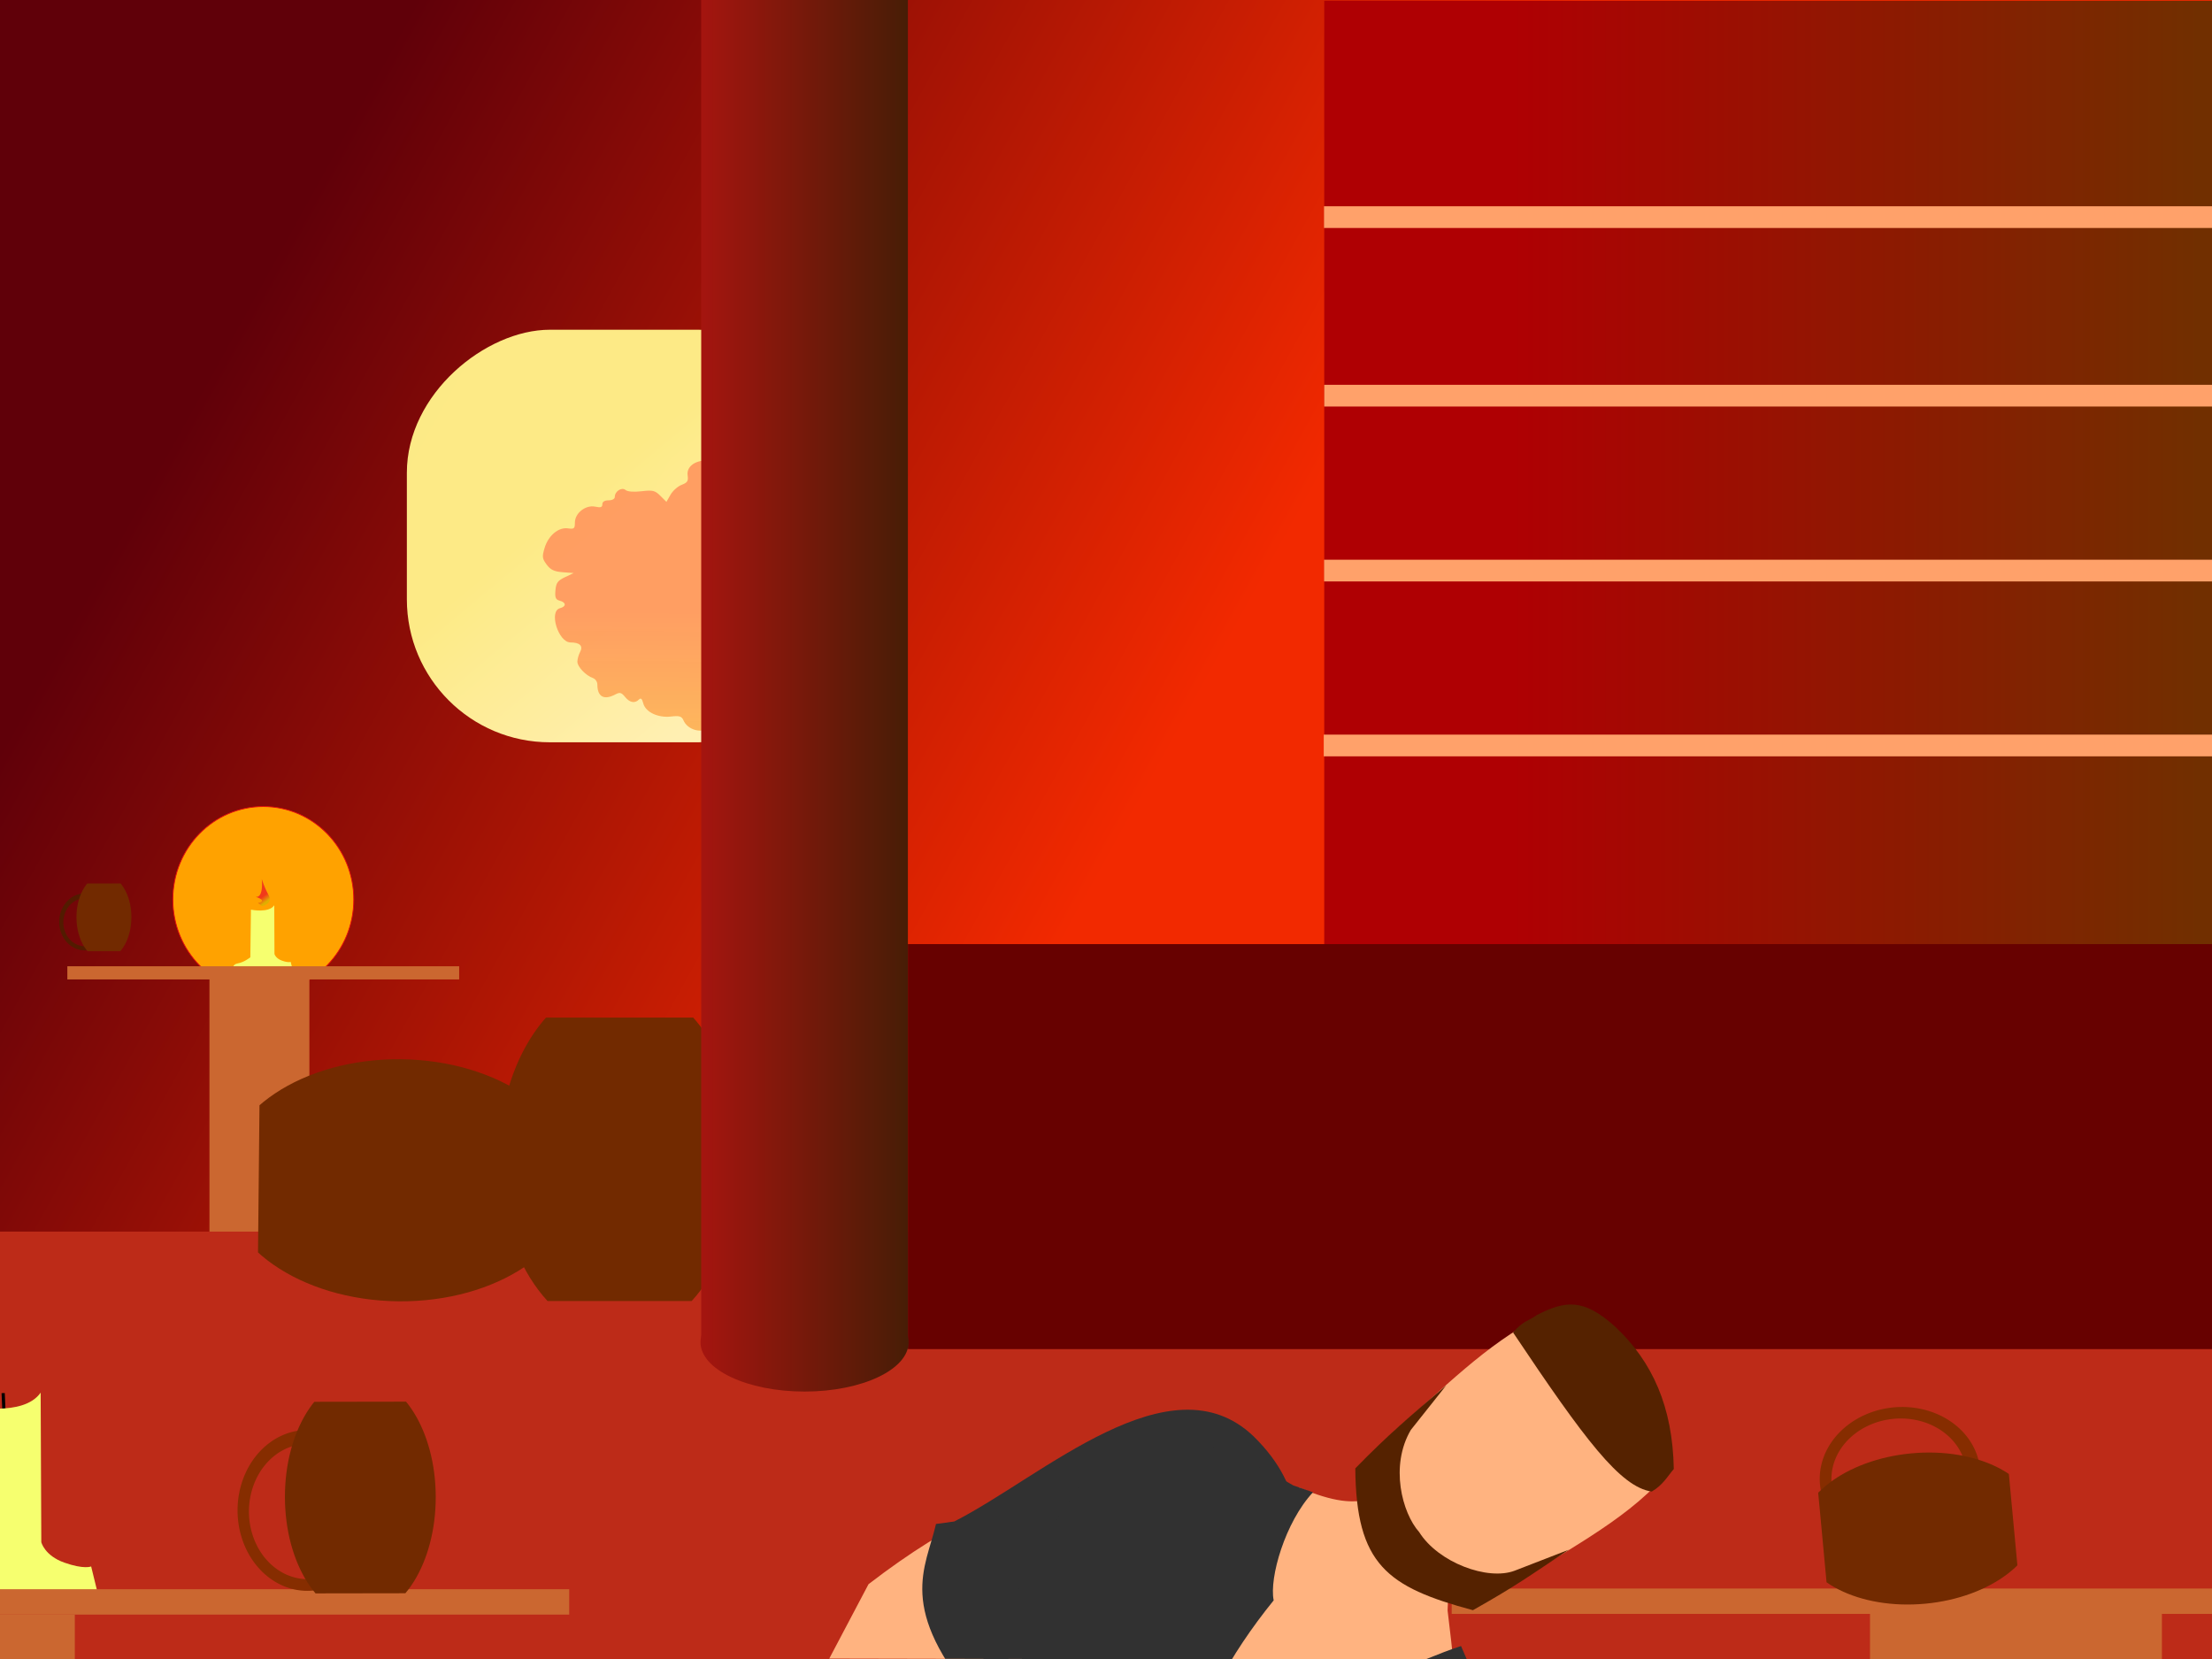 <?xml version="1.0" encoding="UTF-8" standalone="no"?>
<svg
   xmlns:dc="http://purl.org/dc/elements/1.1/"
   xmlns:cc="http://creativecommons.org/ns#"
   xmlns:rdf="http://www.w3.org/1999/02/22-rdf-syntax-ns#"
   xmlns:svg="http://www.w3.org/2000/svg"
   xmlns="http://www.w3.org/2000/svg"
   xmlns:xlink="http://www.w3.org/1999/xlink"
   xmlns:sodipodi="http://sodipodi.sourceforge.net/DTD/sodipodi-0.dtd"
   xmlns:inkscape="http://www.inkscape.org/namespaces/inkscape"
   sodipodi:docname="Tavern.svg"
   inkscape:version="1.0 (4035a4fb49, 2020-05-01)"
   id="svg8"
   version="1.1"
   viewBox="0 0 105.833 79.375"
   height="300"
   width="400">
  <defs
     id="defs2">
    <linearGradient
       id="linearGradient1473"
       inkscape:collect="always">
      <stop
         id="stop1469"
         offset="0"
         style="stop-color:#f10000;stop-opacity:1" />
      <stop
         id="stop1471"
         offset="1"
         style="stop-color:#e50c0c;stop-opacity:1" />
    </linearGradient>
    <linearGradient
       id="linearGradient1412"
       inkscape:collect="always">
      <stop
         id="stop1408"
         offset="0"
         style="stop-color:#f13a1a;stop-opacity:1" />
      <stop
         id="stop1410"
         offset="1"
         style="stop-color:#e0af00;stop-opacity:1" />
    </linearGradient>
    <linearGradient
       id="linearGradient7343"
       inkscape:collect="always">
      <stop
         id="stop7339"
         offset="0"
         style="stop-color:#ffef89;stop-opacity:0.98" />
      <stop
         id="stop7341"
         offset="1"
         style="stop-color:#ffefb2;stop-opacity:1" />
    </linearGradient>
    <linearGradient
       id="linearGradient6464"
       inkscape:collect="always">
      <stop
         id="stop6460"
         offset="0"
         style="stop-color:#af0003;stop-opacity:1" />
      <stop
         id="stop6462"
         offset="1"
         style="stop-color:#712f00;stop-opacity:1" />
    </linearGradient>
    <linearGradient
       id="linearGradient6446"
       inkscape:collect="always">
      <stop
         id="stop6442"
         offset="0"
         style="stop-color:#f22900;stop-opacity:1" />
      <stop
         id="stop6444"
         offset="1"
         style="stop-color:#600009;stop-opacity:1" />
    </linearGradient>
    <linearGradient
       id="linearGradient1143-2-4"
       inkscape:collect="always">
      <stop
         id="stop1139"
         offset="0"
         style="stop-color:#ffb358;stop-opacity:1" />
      <stop
         id="stop1141"
         offset="1"
         style="stop-color:#ff6c55;stop-opacity:1" />
    </linearGradient>
    <clipPath
       id="clipPath4045"
       clipPathUnits="userSpaceOnUse">
      <path
         inkscape:connector-curvature="0"
         sodipodi:nodetypes="cccccc"
         id="path4047"
         d="M 87.197,57.598 C 88.696,71.31 86.336,84.021 68.798,92.797 L 14.4,175.728 -18.399,142.395 27.466,50.665 Z"
         style="fill:none;stroke:#000000;stroke-width:0.265px;stroke-linecap:butt;stroke-linejoin:miter;stroke-opacity:1" />
    </clipPath>
    <linearGradient
       gradientTransform="matrix(0.056,0,0,0.056,74.957,1353.685)"
       gradientUnits="userSpaceOnUse"
       y2="509.877"
       x2="1063.466"
       y1="639.77"
       x1="1057.318"
       id="linearGradient1080"
       xlink:href="#linearGradient1143-2-4"
       inkscape:collect="always" />
    <clipPath
       id="clipPath4045-8"
       clipPathUnits="userSpaceOnUse">
      <path
         inkscape:connector-curvature="0"
         sodipodi:nodetypes="cccccc"
         id="path4047-3"
         d="M 87.197,57.598 C 88.696,71.31 86.336,84.021 68.798,92.797 L 14.4,175.728 -18.399,142.395 27.466,50.665 Z"
         style="fill:none;stroke:#000000;stroke-width:0.265px;stroke-linecap:butt;stroke-linejoin:miter;stroke-opacity:1" />
    </clipPath>
    <clipPath
       id="clipPath1307"
       clipPathUnits="userSpaceOnUse">
      <rect
         y="1408.777"
         x="47.975"
         height="17.033"
         width="42.273"
         id="rect1309"
         style="opacity:1;fill:#ac9393;fill-opacity:1;fill-rule:nonzero;stroke:none;stroke-width:0.8;stroke-linecap:round;stroke-linejoin:miter;stroke-miterlimit:4;stroke-dasharray:none;stroke-opacity:1" />
    </clipPath>
    <clipPath
       id="clipPath1313"
       clipPathUnits="userSpaceOnUse">
      <rect
         y="1410.709"
         x="-3.074"
         height="15.234"
         width="34.344"
         id="rect1315"
         style="opacity:1;fill:#ac9393;fill-opacity:1;fill-rule:nonzero;stroke:none;stroke-width:0.8;stroke-linecap:round;stroke-linejoin:miter;stroke-miterlimit:4;stroke-dasharray:none;stroke-opacity:1" />
    </clipPath>
    <linearGradient
       gradientTransform="translate(1.233,7.45)"
       gradientUnits="userSpaceOnUse"
       y2="1381.899"
       x2="149.843"
       y1="1381.899"
       x1="114.108"
       id="linearGradient2302"
       xlink:href="#linearGradient1143-2-4"
       inkscape:collect="always" />
    <clipPath
       id="clipPath1307-4"
       clipPathUnits="userSpaceOnUse">
      <rect
         y="1408.777"
         x="47.975"
         height="17.033"
         width="42.273"
         id="rect1309-9"
         style="opacity:1;fill:#ac9393;fill-opacity:1;fill-rule:nonzero;stroke:none;stroke-width:0.8;stroke-linecap:round;stroke-linejoin:miter;stroke-miterlimit:4;stroke-dasharray:none;stroke-opacity:1" />
    </clipPath>
    <clipPath
       id="clipPath1313-8"
       clipPathUnits="userSpaceOnUse">
      <rect
         y="1410.709"
         x="-3.074"
         height="15.234"
         width="34.344"
         id="rect1315-0"
         style="opacity:1;fill:#ac9393;fill-opacity:1;fill-rule:nonzero;stroke:none;stroke-width:0.8;stroke-linecap:round;stroke-linejoin:miter;stroke-miterlimit:4;stroke-dasharray:none;stroke-opacity:1" />
    </clipPath>
    <clipPath
       id="clipPath1313-6"
       clipPathUnits="userSpaceOnUse">
      <rect
         y="1410.709"
         x="-3.074"
         height="15.234"
         width="34.344"
         id="rect1315-9"
         style="opacity:1;fill:#ac9393;fill-opacity:1;fill-rule:nonzero;stroke:none;stroke-width:0.8;stroke-linecap:round;stroke-linejoin:miter;stroke-miterlimit:4;stroke-dasharray:none;stroke-opacity:1" />
    </clipPath>
    <clipPath
       id="clipPath5233"
       clipPathUnits="userSpaceOnUse">
      <rect
         transform="matrix(0.939,0.345,-0.999,0.048,0,0)"
         y="3300.573"
         x="3554.513"
         height="45.689"
         width="53.25"
         id="rect5235"
         style="opacity:1;fill:none;fill-opacity:1;fill-rule:nonzero;stroke:none;stroke-width:1.511;stroke-linecap:round;stroke-linejoin:miter;stroke-miterlimit:4;stroke-dasharray:none;stroke-opacity:1" />
    </clipPath>
    <clipPath
       id="clipPath5267"
       clipPathUnits="userSpaceOnUse">
      <rect
         y="1397.145"
         x="118.066"
         height="22.785"
         width="37.485"
         id="rect5269"
         style="opacity:1;fill:#722a00;fill-opacity:1;fill-rule:nonzero;stroke:#722a00;stroke-width:0.8;stroke-linecap:round;stroke-linejoin:miter;stroke-miterlimit:4;stroke-dasharray:none;stroke-opacity:1" />
    </clipPath>
    <clipPath
       id="clipPath5267-8"
       clipPathUnits="userSpaceOnUse">
      <rect
         y="1397.145"
         x="118.066"
         height="22.785"
         width="37.485"
         id="rect5269-7"
         style="opacity:1;fill:#722a00;fill-opacity:1;fill-rule:nonzero;stroke:#722a00;stroke-width:0.8;stroke-linecap:round;stroke-linejoin:miter;stroke-miterlimit:4;stroke-dasharray:none;stroke-opacity:1" />
    </clipPath>
    <clipPath
       id="clipPath5389"
       clipPathUnits="userSpaceOnUse">
      <ellipse
         transform="matrix(0.696,0,0,0.987,45.773,18.001)"
         clip-path="url(#clipPath5267-8)"
         ry="14.266"
         rx="13.798"
         cy="1408.471"
         cx="136.541"
         id="ellipse5391"
         style="display:inline;opacity:1;fill:#722a00;fill-opacity:1;fill-rule:nonzero;stroke:none;stroke-width:0.8;stroke-linecap:round;stroke-linejoin:miter;stroke-miterlimit:4;stroke-dasharray:none;stroke-opacity:1" />
    </clipPath>
    <clipPath
       id="clipPath5389-0"
       clipPathUnits="userSpaceOnUse">
      <ellipse
         transform="matrix(0.696,0,0,0.987,45.773,18.001)"
         clip-path="url(#clipPath5267-8)"
         ry="14.266"
         rx="13.798"
         cy="1408.471"
         cx="136.541"
         id="ellipse5391-6"
         style="display:inline;opacity:1;fill:#722a00;fill-opacity:1;fill-rule:nonzero;stroke:none;stroke-width:0.8;stroke-linecap:round;stroke-linejoin:miter;stroke-miterlimit:4;stroke-dasharray:none;stroke-opacity:1" />
    </clipPath>
    <clipPath
       id="clipPath5267-4"
       clipPathUnits="userSpaceOnUse">
      <rect
         y="1397.145"
         x="118.066"
         height="22.785"
         width="37.485"
         id="rect5269-0"
         style="opacity:1;fill:#722a00;fill-opacity:1;fill-rule:nonzero;stroke:#722a00;stroke-width:0.8;stroke-linecap:round;stroke-linejoin:miter;stroke-miterlimit:4;stroke-dasharray:none;stroke-opacity:1" />
    </clipPath>
    <clipPath
       id="clipPath6156"
       clipPathUnits="userSpaceOnUse">
      <rect
         y="618.13"
         x="-326.316"
         height="444.594"
         width="592.598"
         id="rect6158"
         style="opacity:1;fill:#ffc486;fill-opacity:1;fill-rule:nonzero;stroke:#ffc486;stroke-width:1.92;stroke-linecap:round;stroke-linejoin:miter;stroke-miterlimit:4;stroke-dasharray:none;stroke-opacity:1" />
    </clipPath>
    <clipPath
       id="clipPath7258"
       clipPathUnits="userSpaceOnUse">
      <rect
         y="1363.269"
         x="-0.134"
         height="47.973"
         width="40.892"
         id="rect7260"
         style="opacity:1;fill:#ffb358;fill-opacity:0;fill-rule:nonzero;stroke:none;stroke-width:0.077;stroke-linecap:round;stroke-linejoin:miter;stroke-miterlimit:4;stroke-dasharray:none;stroke-opacity:1" />
    </clipPath>
    <clipPath
       id="clipPath7268"
       clipPathUnits="userSpaceOnUse">
      <rect
         y="1354.85"
         x="68.822"
         height="48.106"
         width="37.421"
         id="rect7270"
         style="opacity:1;fill:#ffb358;fill-opacity:0;fill-rule:nonzero;stroke:none;stroke-width:0.077;stroke-linecap:round;stroke-linejoin:miter;stroke-miterlimit:4;stroke-dasharray:none;stroke-opacity:1" />
    </clipPath>
    <clipPath
       id="clipPath7337"
       clipPathUnits="userSpaceOnUse">
      <rect
         y="1349.309"
         x="-0.081"
         height="20.508"
         width="106.588"
         id="rect7339"
         style="opacity:1;fill:#ffc28e;fill-opacity:1;fill-rule:nonzero;stroke:none;stroke-width:0.077;stroke-linecap:round;stroke-linejoin:miter;stroke-miterlimit:4;stroke-dasharray:none;stroke-opacity:1" />
    </clipPath>
    <linearGradient
       gradientUnits="userSpaceOnUse"
       y2="1381.543"
       x2="57.764"
       y1="1381.543"
       x1="47.808"
       id="linearGradient7278"
       xlink:href="#linearGradient7276"
       inkscape:collect="always" />
    <linearGradient
       id="linearGradient7276"
       inkscape:collect="always">
      <stop
         id="stop7272"
         offset="0"
         style="stop-color:#a5150f;stop-opacity:1" />
      <stop
         id="stop7274"
         offset="1"
         style="stop-color:#471d06;stop-opacity:1" />
    </linearGradient>
    <linearGradient
       y2="1381.543"
       x2="57.764"
       y1="1381.543"
       x1="47.808"
       gradientUnits="userSpaceOnUse"
       id="linearGradient5498"
       xlink:href="#linearGradient7276"
       inkscape:collect="always" />
    <linearGradient
       y2="1381.543"
       x2="57.764"
       y1="1381.543"
       x1="47.808"
       gradientUnits="userSpaceOnUse"
       id="linearGradient5500"
       xlink:href="#linearGradient7276"
       inkscape:collect="always" />
    <clipPath
       id="clipPath5389-8"
       clipPathUnits="userSpaceOnUse">
      <ellipse
         transform="matrix(0.696,0,0,0.987,45.773,18.001)"
         clip-path="url(#clipPath5267-8)"
         ry="14.266"
         rx="13.798"
         cy="1408.471"
         cx="136.541"
         id="ellipse5391-8"
         style="display:inline;opacity:1;fill:#722a00;fill-opacity:1;fill-rule:nonzero;stroke:none;stroke-width:0.8;stroke-linecap:round;stroke-linejoin:miter;stroke-miterlimit:4;stroke-dasharray:none;stroke-opacity:1" />
    </clipPath>
    <clipPath
       id="clipPath5267-6"
       clipPathUnits="userSpaceOnUse">
      <rect
         y="1397.145"
         x="118.066"
         height="22.785"
         width="37.485"
         id="rect5269-8"
         style="opacity:1;fill:#722a00;fill-opacity:1;fill-rule:nonzero;stroke:#722a00;stroke-width:0.8;stroke-linecap:round;stroke-linejoin:miter;stroke-miterlimit:4;stroke-dasharray:none;stroke-opacity:1" />
    </clipPath>
    <linearGradient
       gradientUnits="userSpaceOnUse"
       y2="1368.935"
       x2="9.071"
       y1="1392.653"
       x1="51.877"
       id="linearGradient6448"
       xlink:href="#linearGradient6446"
       inkscape:collect="always" />
    <linearGradient
       gradientUnits="userSpaceOnUse"
       y2="1372.423"
       x2="105.237"
       y1="1372.423"
       x1="72.296"
       id="linearGradient6466"
       xlink:href="#linearGradient6464"
       inkscape:collect="always" />
    <clipPath
       id="clipPath7320"
       clipPathUnits="userSpaceOnUse">
      <rect
         y="1382.562"
         x="26.56"
         height="7.484"
         width="6.648"
         id="rect7322"
         style="opacity:1;fill:#f22900;fill-opacity:1;fill-rule:nonzero;stroke:none;stroke-width:0.076;stroke-linecap:round;stroke-linejoin:miter;stroke-miterlimit:4;stroke-dasharray:none;stroke-opacity:1" />
    </clipPath>
    <linearGradient
       gradientTransform="matrix(1.214,0,0,1.229,293.837,-9.116)"
       gradientUnits="userSpaceOnUse"
       y2="37.918"
       x2="-1379.164"
       y1="31.638"
       x1="-1371.708"
       id="linearGradient7345"
       xlink:href="#linearGradient7343"
       inkscape:collect="always" />
    <linearGradient
       gradientTransform="matrix(-0.062,0,0,0.062,126.572,1334.801)"
       gradientUnits="userSpaceOnUse"
       y2="711.152"
       x2="2369.346"
       y1="947.009"
       x1="2371.2"
       id="linearGradient982-9-1"
       xlink:href="#linearGradient6011-5"
       inkscape:collect="always" />
    <linearGradient
       id="linearGradient6011-5"
       inkscape:collect="always">
      <stop
         id="stop6007"
         offset="0"
         style="stop-color:#fada51;stop-opacity:1" />
      <stop
         id="stop6009"
         offset="1"
         style="stop-color:#ff9b60;stop-opacity:0.96" />
    </linearGradient>
    <clipPath
       id="clipPath7398"
       clipPathUnits="userSpaceOnUse">
      <rect
         ry="5.918"
         transform="rotate(-90)"
         y="-32.24"
         x="-1386.105"
         height="17.975"
         width="17.074"
         id="rect7400"
         style="display:inline;opacity:1;fill:url(#linearGradient7402);fill-opacity:1;fill-rule:nonzero;stroke-width:0.088" />
    </clipPath>
    <linearGradient
       y2="37.918"
       x2="-1379.164"
       y1="31.638"
       x1="-1371.708"
       gradientTransform="matrix(1.05,0,0,1.063,65.925,-56.962)"
       gradientUnits="userSpaceOnUse"
       id="linearGradient7402"
       xlink:href="#linearGradient7343"
       inkscape:collect="always" />
    <clipPath
       id="clipPath5389-7"
       clipPathUnits="userSpaceOnUse">
      <ellipse
         transform="matrix(0.696,0,0,0.987,45.773,18.001)"
         clip-path="url(#clipPath5267-8)"
         ry="14.266"
         rx="13.798"
         cy="1408.471"
         cx="136.541"
         id="ellipse5391-7"
         style="display:inline;opacity:1;fill:#722a00;fill-opacity:1;fill-rule:nonzero;stroke:none;stroke-width:0.8;stroke-linecap:round;stroke-linejoin:miter;stroke-miterlimit:4;stroke-dasharray:none;stroke-opacity:1" />
    </clipPath>
    <clipPath
       id="clipPath5267-1"
       clipPathUnits="userSpaceOnUse">
      <rect
         y="1397.145"
         x="118.066"
         height="22.785"
         width="37.485"
         id="rect5269-2"
         style="opacity:1;fill:#722a00;fill-opacity:1;fill-rule:nonzero;stroke:#722a00;stroke-width:0.8;stroke-linecap:round;stroke-linejoin:miter;stroke-miterlimit:4;stroke-dasharray:none;stroke-opacity:1" />
    </clipPath>
    <clipPath
       id="clipPath5389-7-3"
       clipPathUnits="userSpaceOnUse">
      <ellipse
         transform="matrix(0.696,0,0,0.987,45.773,18.001)"
         clip-path="url(#clipPath5267-8)"
         ry="14.266"
         rx="13.798"
         cy="1408.471"
         cx="136.541"
         id="ellipse5391-7-9"
         style="display:inline;opacity:1;fill:#722a00;fill-opacity:1;fill-rule:nonzero;stroke:none;stroke-width:0.8;stroke-linecap:round;stroke-linejoin:miter;stroke-miterlimit:4;stroke-dasharray:none;stroke-opacity:1" />
    </clipPath>
    <clipPath
       id="clipPath5267-1-4"
       clipPathUnits="userSpaceOnUse">
      <rect
         y="1397.145"
         x="118.066"
         height="22.785"
         width="37.485"
         id="rect5269-2-8"
         style="opacity:1;fill:#722a00;fill-opacity:1;fill-rule:nonzero;stroke:#722a00;stroke-width:0.8;stroke-linecap:round;stroke-linejoin:miter;stroke-miterlimit:4;stroke-dasharray:none;stroke-opacity:1" />
    </clipPath>
    <clipPath
       id="clipPath5389-7-1"
       clipPathUnits="userSpaceOnUse">
      <ellipse
         transform="matrix(0.696,0,0,0.987,45.773,18.001)"
         clip-path="url(#clipPath5267-8)"
         ry="14.266"
         rx="13.798"
         cy="1408.471"
         cx="136.541"
         id="ellipse5391-7-0"
         style="display:inline;opacity:1;fill:#722a00;fill-opacity:1;fill-rule:nonzero;stroke:none;stroke-width:0.8;stroke-linecap:round;stroke-linejoin:miter;stroke-miterlimit:4;stroke-dasharray:none;stroke-opacity:1" />
    </clipPath>
    <clipPath
       id="clipPath5267-1-1"
       clipPathUnits="userSpaceOnUse">
      <rect
         y="1397.145"
         x="118.066"
         height="22.785"
         width="37.485"
         id="rect5269-2-6"
         style="opacity:1;fill:#722a00;fill-opacity:1;fill-rule:nonzero;stroke:#722a00;stroke-width:0.8;stroke-linecap:round;stroke-linejoin:miter;stroke-miterlimit:4;stroke-dasharray:none;stroke-opacity:1" />
    </clipPath>
    <clipPath
       id="clipPath5389-7-3-2"
       clipPathUnits="userSpaceOnUse">
      <ellipse
         transform="matrix(0.696,0,0,0.987,45.773,18.001)"
         clip-path="url(#clipPath5267-8)"
         ry="14.266"
         rx="13.798"
         cy="1408.471"
         cx="136.541"
         id="ellipse5391-7-9-0"
         style="display:inline;opacity:1;fill:#722a00;fill-opacity:1;fill-rule:nonzero;stroke:none;stroke-width:0.8;stroke-linecap:round;stroke-linejoin:miter;stroke-miterlimit:4;stroke-dasharray:none;stroke-opacity:1" />
    </clipPath>
    <clipPath
       id="clipPath5267-1-4-4"
       clipPathUnits="userSpaceOnUse">
      <rect
         y="1397.145"
         x="118.066"
         height="22.785"
         width="37.485"
         id="rect5269-2-8-0"
         style="opacity:1;fill:#722a00;fill-opacity:1;fill-rule:nonzero;stroke:#722a00;stroke-width:0.8;stroke-linecap:round;stroke-linejoin:miter;stroke-miterlimit:4;stroke-dasharray:none;stroke-opacity:1" />
    </clipPath>
    <clipPath
       id="clipPath1353"
       clipPathUnits="userSpaceOnUse">
      <rect
         transform="matrix(0.914,-0.406,0.406,0.914,0,0)"
         y="-190.28"
         x="-996.226"
         height="242.07"
         width="413.035"
         id="rect1355"
         style="display:inline;opacity:1;fill:#313131;fill-opacity:1;fill-rule:nonzero;stroke:none;stroke-width:0.47;stroke-linecap:round;stroke-linejoin:miter;stroke-miterlimit:4;stroke-dasharray:none;stroke-opacity:1" />
    </clipPath>
    <linearGradient
       gradientUnits="userSpaceOnUse"
       y2="1392.466"
       x2="12.81"
       y1="1392.218"
       x1="12.628"
       id="linearGradient1414"
       xlink:href="#linearGradient1412"
       inkscape:collect="always" />
    <radialGradient
       gradientUnits="userSpaceOnUse"
       gradientTransform="matrix(1,0,0,1.028,0,-38.53)"
       r="4.328"
       fy="1392.412"
       fx="12.598"
       cy="1392.412"
       cx="12.598"
       id="radialGradient1475"
       xlink:href="#linearGradient1473"
       inkscape:collect="always" />
    <filter
       height="2.624"
       y="-0.812"
       width="2.669"
       x="-0.835"
       id="filter1677"
       style="color-interpolation-filters:sRGB"
       inkscape:collect="always">
      <feGaussianBlur
         id="feGaussianBlur1679"
         stdDeviation="3.01"
         inkscape:collect="always" />
    </filter>
  </defs>
  <sodipodi:namedview
     inkscape:document-rotation="0"
     inkscape:lockguides="true"
     width="400px"
     inkscape:window-maximized="1"
     inkscape:window-y="-8"
     inkscape:window-x="-8"
     inkscape:window-height="1027"
     inkscape:window-width="1920"
     showguides="true"
     units="px"
     showgrid="false"
     inkscape:current-layer="layer1"
     inkscape:document-units="mm"
     inkscape:cy="87.584102"
     inkscape:cx="228.89666"
     inkscape:zoom="1.979899"
     inkscape:pageshadow="2"
     inkscape:pageopacity="0.0"
     borderopacity="1.0"
     bordercolor="#666666"
     pagecolor="#ffffff"
     id="base" />
  <g
     transform="translate(0,-1349.375)"
     style="display:inline"
     inkscape:label="Background"
     id="layer6"
     inkscape:groupmode="layer">
    <rect
       y="1349.375"
       x="-0.189"
       height="79.563"
       width="106.164"
       id="rect6422"
       style="opacity:1;fill:url(#linearGradient6448);fill-opacity:1;fill-rule:nonzero;stroke:none;stroke-width:0.077;stroke-linecap:round;stroke-linejoin:miter;stroke-miterlimit:4;stroke-dasharray:none;stroke-opacity:1" />
    <path
       inkscape:connector-curvature="0"
       id="path1404"
       d="m 12.574,1393.53 -0.035,-0.803"
       style="fill:none;stroke:#000000;stroke-width:0.05;stroke-linecap:butt;stroke-linejoin:miter;stroke-miterlimit:4;stroke-dasharray:none;stroke-opacity:1" />
    <ellipse
       ry="4.448"
       rx="4.328"
       cy="1392.412"
       cx="12.598"
       id="path1464"
       style="opacity:1;fill:#ffa200;fill-opacity:1;fill-rule:nonzero;stroke:url(#radialGradient1475);stroke-width:0.039;stroke-linecap:round;stroke-linejoin:miter;stroke-miterlimit:4;stroke-dasharray:none;stroke-opacity:1;filter:url(#filter1677)" />
    <path
       inkscape:connector-curvature="0"
       id="path1401"
       d="m 12.007,1392.898 c 0,0 0.846,0.179 1.115,-0.209 l 0.01,2.329 c 0,0 0.05,0.209 0.358,0.319 0.309,0.11 0.418,0.06 0.418,0.06 l 0.091,0.372 h -2.849 c 0,0 -0.069,-0.253 0.23,-0.302 0.299,-0.05 0.597,-0.289 0.597,-0.289 z"
       style="display:inline;fill:#f6ff6f;fill-opacity:1;stroke:none;stroke-width:0.158px;stroke-linecap:butt;stroke-linejoin:miter;stroke-opacity:1" />
    <rect
       transform="scale(-1,1)"
       y="1395.606"
       x="-21.969"
       height="0.63"
       width="18.747"
       id="rect4704-9-5-8-0"
       style="display:inline;opacity:1;fill:#cb6730;fill-opacity:1;fill-rule:nonzero;stroke:none;stroke-width:0.007;stroke-linecap:round;stroke-linejoin:miter;stroke-miterlimit:4;stroke-dasharray:none;stroke-opacity:1" />
    <rect
       y="1349.412"
       x="63.358"
       height="52.077"
       width="42.674"
       id="rect4704-9"
       style="display:inline;opacity:1;fill:url(#linearGradient6466);fill-opacity:1;fill-rule:nonzero;stroke:none;stroke-width:0.091;stroke-linecap:round;stroke-linejoin:miter;stroke-miterlimit:4;stroke-dasharray:none;stroke-opacity:1" />
    <rect
       transform="scale(-1,1)"
       y="1395.815"
       x="-14.803"
       height="14.389"
       width="4.782"
       id="rect4704-9-5-0-5-7"
       style="display:inline;opacity:1;fill:#cb6730;fill-opacity:1;fill-rule:nonzero;stroke:none;stroke-width:0.016;stroke-linecap:round;stroke-linejoin:miter;stroke-miterlimit:4;stroke-dasharray:none;stroke-opacity:1" />
    <rect
       y="1408.301"
       x="-0.269"
       height="20.637"
       width="106.244"
       id="rect4719"
       style="display:inline;fill:#bd2b18;fill-opacity:1;fill-rule:nonzero;stroke-width:0.015" />
    <g
       transform="translate(2227.301,1166.446)"
       id="layer1-6"
       inkscape:label="Layer 1">
      <rect
         style="opacity:0.99;fill:#e6e6e6;stroke:none;stroke-width:0.265;stroke-dasharray:0.265, 0.529"
         id="rect1426-4-1-7-1"
         width="18.666"
         height="1.2"
         x="609.907"
         y="-202.424"
         transform="rotate(26.613)" />
    </g>
    <g
       clip-path="url(#clipPath5389-8)"
       transform="matrix(0.006,-0.603,0.603,0.006,-830.846,1482.302)"
       id="g5371-1"
       style="display:inline">
      <g
         id="g5399-2">
        <ellipse
           transform="matrix(0.696,0,0,0.987,45.773,18.001)"
           clip-path="url(#clipPath5267-6)"
           ry="14.266"
           rx="13.798"
           cy="1408.471"
           cx="136.541"
           id="path5261-1"
           style="opacity:1;fill:#4b1900;fill-opacity:1;fill-rule:nonzero;stroke:none;stroke-width:0.8;stroke-linecap:round;stroke-linejoin:miter;stroke-miterlimit:4;stroke-dasharray:none;stroke-opacity:1" />
        <rect
           y="1400.279"
           x="132.421"
           height="0.472"
           width="16.796"
           id="rect5273-8"
           style="opacity:1;fill:#ffa16a;fill-opacity:1;fill-rule:nonzero;stroke:none;stroke-width:1.189;stroke-linecap:round;stroke-linejoin:miter;stroke-miterlimit:4;stroke-dasharray:none;stroke-opacity:1" />
        <rect
           y="1404.087"
           x="131.217"
           height="0.472"
           width="19.489"
           id="rect5273-7-2"
           style="display:inline;opacity:1;fill:#ffa16a;fill-opacity:1;fill-rule:nonzero;stroke:none;stroke-width:1.281;stroke-linecap:round;stroke-linejoin:miter;stroke-miterlimit:4;stroke-dasharray:none;stroke-opacity:1" />
        <rect
           y="1407.914"
           x="130.555"
           height="0.472"
           width="21.285"
           id="rect5273-5-71"
           style="display:inline;opacity:1;fill:#ffa16a;fill-opacity:1;fill-rule:nonzero;stroke:none;stroke-width:1.338;stroke-linecap:round;stroke-linejoin:miter;stroke-miterlimit:4;stroke-dasharray:none;stroke-opacity:1" />
        <rect
           y="1411.883"
           x="130.106"
           height="0.472"
           width="21.285"
           id="rect5273-5-7-6"
           style="display:inline;opacity:1;fill:#ffa16a;fill-opacity:1;fill-rule:nonzero;stroke:none;stroke-width:1.338;stroke-linecap:round;stroke-linejoin:miter;stroke-miterlimit:4;stroke-dasharray:none;stroke-opacity:1" />
        <rect
           y="1415.568"
           x="130.484"
           height="0.472"
           width="21.285"
           id="rect5273-5-70-9"
           style="display:inline;opacity:1;fill:#ffa16a;fill-opacity:1;fill-rule:nonzero;stroke:none;stroke-width:1.338;stroke-linecap:round;stroke-linejoin:miter;stroke-miterlimit:4;stroke-dasharray:none;stroke-opacity:1" />
      </g>
    </g>
    <g
       clip-path="url(#clipPath5389)"
       transform="matrix(0.603,0,0,0.603,-55.261,555.679)"
       id="g5371">
      <g
         id="g5399">
        <ellipse
           transform="matrix(0.696,0,0,0.987,45.773,18.001)"
           clip-path="url(#clipPath5267)"
           ry="14.266"
           rx="13.798"
           cy="1408.471"
           cx="136.541"
           id="path5261"
           style="opacity:1;fill:#4b1900;fill-opacity:1;fill-rule:nonzero;stroke:none;stroke-width:0.8;stroke-linecap:round;stroke-linejoin:miter;stroke-miterlimit:4;stroke-dasharray:none;stroke-opacity:1" />
        <rect
           y="1400.279"
           x="132.421"
           height="0.472"
           width="16.796"
           id="rect5273"
           style="opacity:1;fill:#ffa16a;fill-opacity:1;fill-rule:nonzero;stroke:none;stroke-width:1.189;stroke-linecap:round;stroke-linejoin:miter;stroke-miterlimit:4;stroke-dasharray:none;stroke-opacity:1" />
        <rect
           y="1404.087"
           x="131.217"
           height="0.472"
           width="19.489"
           id="rect5273-7"
           style="display:inline;opacity:1;fill:#ffa16a;fill-opacity:1;fill-rule:nonzero;stroke:none;stroke-width:1.281;stroke-linecap:round;stroke-linejoin:miter;stroke-miterlimit:4;stroke-dasharray:none;stroke-opacity:1" />
        <rect
           y="1407.914"
           x="130.555"
           height="0.472"
           width="21.285"
           id="rect5273-5"
           style="display:inline;opacity:1;fill:#ffa16a;fill-opacity:1;fill-rule:nonzero;stroke:none;stroke-width:1.338;stroke-linecap:round;stroke-linejoin:miter;stroke-miterlimit:4;stroke-dasharray:none;stroke-opacity:1" />
        <rect
           y="1411.883"
           x="130.106"
           height="0.472"
           width="21.285"
           id="rect5273-5-7"
           style="display:inline;opacity:1;fill:#ffa16a;fill-opacity:1;fill-rule:nonzero;stroke:none;stroke-width:1.338;stroke-linecap:round;stroke-linejoin:miter;stroke-miterlimit:4;stroke-dasharray:none;stroke-opacity:1" />
        <rect
           y="1415.568"
           x="130.484"
           height="0.472"
           width="21.285"
           id="rect5273-5-70"
           style="display:inline;opacity:1;fill:#ffa16a;fill-opacity:1;fill-rule:nonzero;stroke:none;stroke-width:1.338;stroke-linecap:round;stroke-linejoin:miter;stroke-miterlimit:4;stroke-dasharray:none;stroke-opacity:1" />
      </g>
    </g>
    <g
       style="fill:#722a00;fill-opacity:1;stroke:none"
       transform="matrix(0.146,0,0,0.146,284.248,1396.312)"
       id="g5627">
      <g
         style="fill:#722a00;fill-opacity:1;stroke:none;stroke-width:0.3"
         transform="translate(-1101.5,-752.63)"
         id="g5625" />
    </g>
    <g
       id="g5775"
       style="display:inline;fill:#722a00;fill-opacity:1;stroke:none;stroke-width:0.3"
       transform="matrix(0.146,0,0,0.146,123.163,1286.247)" />
    <rect
       y="1453.873"
       x="-5.345"
       height="14.299"
       width="58.398"
       id="rect7254"
       style="opacity:1;fill:#ffb358;fill-opacity:0;fill-rule:nonzero;stroke:none;stroke-width:0.077;stroke-linecap:round;stroke-linejoin:miter;stroke-miterlimit:4;stroke-dasharray:none;stroke-opacity:1" />
    <rect
       y="1394.546"
       x="43.438"
       height="19.377"
       width="62.613"
       id="rect4704"
       style="opacity:1;fill:#670100;fill-opacity:1;fill-rule:nonzero;stroke:none;stroke-width:0.067;stroke-linecap:round;stroke-linejoin:miter;stroke-miterlimit:4;stroke-dasharray:none;stroke-opacity:1" />
    <rect
       ry="6.842"
       transform="rotate(-90)"
       y="19.466"
       x="-1384.89"
       height="20.781"
       width="19.739"
       id="rect4689-0-1-2-6-5"
       style="display:inline;opacity:1;fill:url(#linearGradient7345);fill-opacity:1;fill-rule:nonzero;stroke-width:0.102" />
    <path
       transform="translate(56.583,-0.279)"
       clip-path="url(#clipPath7398)"
       inkscape:connector-curvature="0"
       id="path972-2-4"
       d="m -17.382,1396.285 c 0.952,-0.018 1.844,-0.059 1.982,-0.091 0.235,-0.054 0.223,-0.09 -0.196,-0.529 -1.487,-1.563 -1.796,-4.586 -0.949,-9.312 0.206,-1.148 0.424,-2.138 0.485,-2.2 0.061,-0.062 0.111,-0.231 0.111,-0.375 0,-0.144 0.087,-0.295 0.193,-0.336 0.155,-0.059 0.178,-0.021 0.113,0.196 -0.368,1.24 0.013,2.119 0.921,2.119 0.449,0 1.04,-0.244 1.04,-0.429 0,-0.259 0.347,-0.198 0.738,0.131 0.477,0.401 0.925,0.384 1.341,-0.05 0.278,-0.29 0.401,-0.337 0.737,-0.283 0.352,0.057 0.464,0.01 0.882,-0.413 0.576,-0.576 0.628,-1.026 0.18,-1.558 -0.358,-0.425 -0.38,-0.551 -0.068,-0.384 0.127,0.068 0.374,0.123 0.55,0.123 0.294,0 0.315,-0.033 0.271,-0.415 l -0.049,-0.415 0.252,0.237 c 0.284,0.267 0.656,0.307 0.869,0.093 0.174,-0.174 0.189,-0.649 0.023,-0.752 -0.066,-0.041 -0.085,-0.21 -0.043,-0.378 0.089,-0.353 -0.091,-0.512 -0.583,-0.515 -0.193,0 -0.328,-0.067 -0.328,-0.161 0,-0.281 0.119,-0.292 0.572,-0.056 0.304,0.159 0.588,0.213 0.908,0.173 0.692,-0.086 0.74,-0.23 0.486,-1.448 -0.06,-0.287 -0.014,-0.415 0.233,-0.647 0.351,-0.33 0.389,-0.699 0.124,-1.211 -0.101,-0.195 -0.152,-0.407 -0.112,-0.471 0.039,-0.063 -0.012,-0.116 -0.114,-0.116 -0.224,0 -0.239,-0.137 -0.037,-0.342 0.12,-0.121 0.103,-0.185 -0.083,-0.322 -0.127,-0.093 -0.302,-0.171 -0.388,-0.171 -0.086,0 -0.156,-0.128 -0.156,-0.285 0,-0.207 -0.084,-0.306 -0.309,-0.363 -0.253,-0.063 -0.283,-0.108 -0.166,-0.25 0.356,-0.429 -0.275,-1.13 -1.019,-1.13 -0.252,0 -0.298,-0.043 -0.241,-0.225 0.118,-0.372 -0.181,-0.83 -0.708,-1.085 -0.635,-0.307 -1.142,-0.305 -1.539,0.01 -0.257,0.202 -0.314,0.346 -0.314,0.79 0,0.469 -0.024,0.522 -0.179,0.394 -0.099,-0.082 -0.179,-0.221 -0.179,-0.309 0,-0.218 -0.385,-0.407 -0.83,-0.407 -0.287,0 -0.395,0.068 -0.486,0.308 -0.134,0.351 -0.408,0.33 -0.427,-0.034 -0.03,-0.568 -0.582,-0.74 -0.712,-0.221 -0.04,0.161 -0.201,0.375 -0.356,0.477 -0.359,0.235 -0.41,0.232 -0.411,-0.024 -7.4e-4,-0.334 -0.451,-0.981 -0.837,-1.199 -0.195,-0.111 -0.355,-0.269 -0.356,-0.351 -9.1e-4,-0.263 -0.451,-0.61 -0.971,-0.749 -0.466,-0.125 -0.521,-0.115 -0.706,0.13 -0.204,0.27 -0.472,0.234 -0.472,-0.064 0,-0.39 -1.044,-0.275 -1.199,0.132 -0.165,0.434 -0.304,0.337 -0.255,-0.179 0.036,-0.377 -0.007,-0.498 -0.232,-0.656 -0.568,-0.397 -1.794,-0.113 -2.015,0.467 -0.066,0.172 -0.089,0.363 -0.052,0.423 0.037,0.06 -0.112,0.109 -0.331,0.109 -0.575,0 -0.963,0.307 -0.904,0.713 0.039,0.268 -0.012,0.348 -0.286,0.452 -0.184,0.069 -0.423,0.281 -0.532,0.471 l -0.198,0.344 -0.29,-0.29 c -0.256,-0.256 -0.361,-0.281 -0.898,-0.218 -0.372,0.043 -0.669,0.021 -0.766,-0.059 -0.184,-0.153 -0.516,0.06 -0.516,0.33 0,0.095 -0.124,0.164 -0.298,0.164 -0.192,0 -0.298,0.067 -0.298,0.188 0,0.144 -0.078,0.171 -0.336,0.115 -0.455,-0.099 -0.977,0.305 -0.977,0.758 0,0.291 -0.038,0.323 -0.33,0.28 -0.452,-0.066 -0.942,0.343 -1.119,0.935 -0.127,0.422 -0.116,0.511 0.099,0.799 0.186,0.25 0.36,0.333 0.766,0.364 l 0.525,0.04 -0.418,0.199 c -0.349,0.166 -0.424,0.27 -0.454,0.63 -0.029,0.351 0.009,0.443 0.209,0.495 0.312,0.082 0.316,0.279 0.006,0.359 -0.54,0.141 -0.079,1.633 0.505,1.637 0.447,0 0.614,0.167 0.462,0.452 -0.072,0.135 -0.132,0.347 -0.132,0.471 0,0.24 0.401,0.66 0.746,0.782 0.115,0.04 0.209,0.178 0.209,0.306 0,0.59 0.321,0.766 0.865,0.475 0.211,-0.113 0.287,-0.092 0.459,0.119 0.226,0.279 0.468,0.325 0.666,0.126 0.091,-0.091 0.15,-0.04 0.205,0.177 0.106,0.422 0.701,0.708 1.325,0.637 0.42,-0.047 0.513,-0.017 0.607,0.195 0.164,0.372 0.674,0.579 1.062,0.432 0.26,-0.099 0.409,-0.068 0.817,0.167 0.274,0.158 1.036,0.452 1.692,0.653 2.162,0.662 2.513,1.105 2.415,3.044 -0.041,0.802 -0.203,1.779 -0.489,2.932 -0.433,1.751 -0.673,3.29 -0.673,4.31 0,0.336 -0.06,0.584 -0.149,0.62 -0.082,0.033 -0.095,0.053 -0.03,0.043 0.066,-0.01 0.898,-0.032 1.85,-0.049 z m -0.658,-12.317 c -0.156,-0.623 -0.32,-1.251 -0.363,-1.396 -0.073,-0.246 -0.058,-0.254 0.232,-0.119 0.258,0.12 0.31,0.224 0.311,0.624 8.99e-4,0.603 0.242,0.953 0.777,1.13 0.363,0.12 0.417,0.188 0.417,0.524 0,0.488 -0.318,1.569 -0.578,1.966 -0.197,0.301 -0.199,0.298 -0.355,-0.647 -0.086,-0.522 -0.285,-1.459 -0.442,-2.082 z m -1.311,1.506 c -0.328,-0.088 -0.809,-0.251 -1.069,-0.361 l -0.472,-0.2 0.353,-0.178 c 0.823,-0.415 1.009,-1.197 0.472,-1.986 -0.384,-0.565 -0.376,-0.63 0.05,-0.378 0.324,0.191 0.369,0.192 0.646,0.011 l 0.298,-0.195 0.371,1.026 c 0.204,0.564 0.404,1.341 0.445,1.725 0.071,0.679 0.065,0.7 -0.212,0.698 -0.157,-8e-4 -0.554,-0.073 -0.882,-0.162 z m 0.66,-3.712 c 0,-0.065 0.052,-0.039 0.116,0.059 0.064,0.098 0.116,0.233 0.116,0.298 0,0.065 -0.052,0.039 -0.116,-0.059 -0.064,-0.098 -0.116,-0.233 -0.116,-0.298 z"
       style="display:inline;fill:url(#linearGradient982-9-1);fill-opacity:1;stroke-width:0.119" />
    <g
       style="display:inline;fill:url(#linearGradient7278);fill-opacity:1"
       id="g4772"
       transform="matrix(1,0,0,1.038,-14.292,-51.483)">
      <rect
         style="opacity:1;fill:url(#linearGradient5498);fill-opacity:1;fill-rule:nonzero;stroke:none;stroke-width:0.818;stroke-linecap:round;stroke-linejoin:miter;stroke-miterlimit:4;stroke-dasharray:none;stroke-opacity:1"
         id="rect4729"
         width="9.889"
         height="62.14"
         x="47.841"
         y="1349.371" />
      <ellipse
         style="opacity:1;fill:url(#linearGradient5500);fill-opacity:1;fill-rule:nonzero;stroke:none;stroke-width:0.772;stroke-linecap:round;stroke-linejoin:miter;stroke-miterlimit:4;stroke-dasharray:none;stroke-opacity:1"
         id="path4768"
         cx="52.786"
         cy="1411.444"
         rx="4.978"
         ry="2.272" />
    </g>
    <rect
       y="1359.244"
       x="63.347"
       height="1.039"
       width="42.636"
       id="rect6267"
       style="opacity:1;fill:#ffa16a;fill-opacity:1;fill-rule:nonzero;stroke:none;stroke-width:0.101;stroke-linecap:round;stroke-linejoin:miter;stroke-miterlimit:4;stroke-dasharray:none;stroke-opacity:1" />
    <rect
       y="1367.786"
       x="63.358"
       height="1.039"
       width="42.491"
       id="rect6267-8"
       style="display:inline;opacity:1;fill:#ffa16a;fill-opacity:1;fill-rule:nonzero;stroke:none;stroke-width:0.101;stroke-linecap:round;stroke-linejoin:miter;stroke-miterlimit:4;stroke-dasharray:none;stroke-opacity:1" />
    <rect
       y="1376.155"
       x="63.35"
       height="1.039"
       width="42.605"
       id="rect6267-9"
       style="display:inline;opacity:1;fill:#ffa16a;fill-opacity:1;fill-rule:nonzero;stroke:none;stroke-width:0.101;stroke-linecap:round;stroke-linejoin:miter;stroke-miterlimit:4;stroke-dasharray:none;stroke-opacity:1" />
    <rect
       y="1384.523"
       x="63.334"
       height="1.039"
       width="42.555"
       id="rect6267-89"
       style="display:inline;opacity:1;fill:#ffa16a;fill-opacity:1;fill-rule:nonzero;stroke:none;stroke-width:0.101;stroke-linecap:round;stroke-linejoin:miter;stroke-miterlimit:4;stroke-dasharray:none;stroke-opacity:1" />
    <g
       transform="matrix(0.227,0,0,0.239,13.38,1063.445)"
       id="g1035-08"
       style="display:inline">
      <path
         style="opacity:1;fill:#521b00;fill-opacity:1;fill-rule:nonzero;stroke:none;stroke-width:0.077;stroke-linecap:round;stroke-linejoin:miter;stroke-miterlimit:4;stroke-dasharray:none;stroke-opacity:1"
         d="m -41.105,1375.219 a 5.363,5.693 0 0 0 -5.362,5.693 5.363,5.693 0 0 0 5.362,5.693 5.363,5.693 0 0 0 5.362,-5.693 5.363,5.693 0 0 0 -5.362,-5.693 z m 0.02,0.987 a 4.508,4.786 0 0 1 4.508,4.786 4.508,4.786 0 0 1 -4.508,4.786 4.508,4.786 0 0 1 -4.508,-4.786 4.508,4.786 0 0 1 4.508,-4.786 z"
         id="path1010-3"
         inkscape:connector-curvature="0" />
      <g
         style="display:inline"
         id="g5371-8-7"
         transform="matrix(0.603,0,0,0.603,-121.943,530.845)"
         clip-path="url(#clipPath5389-7-1)">
        <g
           id="g5399-8-6">
          <ellipse
             style="opacity:1;fill:#521b00;fill-opacity:1;fill-rule:nonzero;stroke:none;stroke-width:0.8;stroke-linecap:round;stroke-linejoin:miter;stroke-miterlimit:4;stroke-dasharray:none;stroke-opacity:1"
             id="path5261-4-5"
             cx="136.541"
             cy="1408.471"
             rx="13.798"
             ry="14.266"
             clip-path="url(#clipPath5267-1-1)"
             transform="matrix(0.696,0,0,0.987,45.773,18.001)" />
          <rect
             style="opacity:1;fill:#ffa16a;fill-opacity:1;fill-rule:nonzero;stroke:none;stroke-width:1.189;stroke-linecap:round;stroke-linejoin:miter;stroke-miterlimit:4;stroke-dasharray:none;stroke-opacity:1"
             id="rect5273-1-4"
             width="16.796"
             height="0.472"
             x="132.421"
             y="1400.279" />
          <rect
             style="display:inline;opacity:1;fill:#ffa16a;fill-opacity:1;fill-rule:nonzero;stroke:none;stroke-width:1.338;stroke-linecap:round;stroke-linejoin:miter;stroke-miterlimit:4;stroke-dasharray:none;stroke-opacity:1"
             id="rect5273-5-8-63"
             width="21.285"
             height="0.472"
             x="130.555"
             y="1407.914" />
          <rect
             style="display:inline;opacity:1;fill:#ffa16a;fill-opacity:1;fill-rule:nonzero;stroke:none;stroke-width:1.338;stroke-linecap:round;stroke-linejoin:miter;stroke-miterlimit:4;stroke-dasharray:none;stroke-opacity:1"
             id="rect5273-5-70-4-4"
             width="21.285"
             height="0.472"
             x="130.484"
             y="1415.568" />
        </g>
      </g>
    </g>
    <path
       sodipodi:nodetypes="ccccccc"
       inkscape:connector-curvature="0"
       id="path1406"
       d="m 12.538,1392.727 c 0,0 0.541,-0.117 0.316,-0.522 -0.226,-0.405 -0.33,-0.777 -0.33,-0.777 0,0 0.107,0.912 -0.29,0.856 0.587,0.196 0.139,0.298 0.109,0.295 l 0.195,0.148 z"
       style="fill:url(#linearGradient1414);stroke:none;stroke-width:0.05;stroke-linecap:butt;stroke-linejoin:miter;stroke-miterlimit:4;stroke-dasharray:none;stroke-opacity:1;fill-opacity:1" />
    <path
       inkscape:connector-curvature="0"
       id="path1404-2"
       d="m 0.26,1418.495 -0.109,-2.467"
       style="display:inline;fill:none;stroke:#000000;stroke-width:0.154;stroke-linecap:butt;stroke-linejoin:miter;stroke-miterlimit:4;stroke-dasharray:none;stroke-opacity:1" />
    <path
       inkscape:connector-curvature="0"
       id="path1401-8"
       d="m -1.48,1416.647 c 0,0 2.599,0.55 3.425,-0.642 l 0.031,7.155 c 0,0 0.153,0.642 1.101,0.978 0.948,0.336 1.284,0.184 1.284,0.184 l 0.28,1.143 h -8.753 c 0,0 -0.212,-0.776 0.706,-0.929 0.917,-0.154 1.835,-0.886 1.835,-0.886 z"
       style="display:inline;fill:#f6ff6f;fill-opacity:1;stroke:none;stroke-width:0.484px;stroke-linecap:butt;stroke-linejoin:miter;stroke-opacity:1" />
  </g>
  <g
     style="display:none"
     inkscape:label="Character"
     id="layer1"
     inkscape:groupmode="layer">
    <g
       transform="matrix(0.113,0,0,0.112,65.81,36.426)"
       id="g1563"
       style="display:inline">
      <g
         id="g4250-4"
         transform="matrix(-0.744,-0.668,-0.668,0.744,584.167,247.157)">
        <path
           style="fill:#ffb380;stroke:none;stroke-width:0.265px;stroke-linecap:butt;stroke-linejoin:miter;stroke-opacity:1"
           d="m 430.163,218.042 -25.765,26.547 -2.616,3.134 -3.008,6.782 c -3.418,1.362 -7.788,-2.359 -8.431,-5.303 l 6.149,-5.565 20.332,-44.115 c 25.404,-21.806 34.895,-14.823 56.646,-25.695 5.519,11.949 13.166,15.455 -14.535,30.849 z"
           id="path895-3-2-1"
           sodipodi:nodetypes="cccccccccc"
           inkscape:connector-curvature="0" />
        <path
           sodipodi:nodetypes="ccccccc"
           id="path1422-5-0-1"
           d="m 464.011,207.073 c -11.929,1.355 -18.404,4.204 -27.381,8.385 l -1.72,1.672 c -13.642,-14.156 -9.315,-20.559 -8.108,-27.529 l 2.808,-0.534 c 13.292,-7.669 32.21,-27.411 45.797,-15.738 17.415,15.304 -10e-4,34.189 -11.395,33.744 z"
           style="fill:#e6e6e6;stroke:none;stroke-width:0.265px;stroke-linecap:butt;stroke-linejoin:miter;stroke-opacity:1"
           inkscape:connector-curvature="0" />
        <path
           sodipodi:nodetypes="ccccc"
           id="path1534-5-5-2"
           d="m 400.255,234.397 9.333,5.233 8.892,-9.101 -12.359,-8.673 z"
           style="fill:#2b1100;stroke:none;stroke-width:0.265px;stroke-linecap:butt;stroke-linejoin:miter;stroke-opacity:1"
           inkscape:connector-curvature="0" />
        <path
           id="path1660-9-5-5"
           d="m 400.362,243.343 c 2.236,8.991 0.637,9.064 0.637,9.064 0,0 2.745,2.922 0.067,0.066 -2.678,-2.856 -2.768,-8.589 -2.768,-8.589 z"
           style="fill:#ffb380;stroke:none;stroke-width:0.265px;stroke-linecap:butt;stroke-linejoin:miter;stroke-opacity:1"
           inkscape:connector-curvature="0" />
      </g>
      <g
         transform="matrix(-0.207,-0.978,-0.978,0.207,338.671,493.999)"
         id="g4250-4-4">
        <path
           sodipodi:nodetypes="cccccccccc"
           id="path895-3-2-1-6"
           d="m 430.163,218.042 -25.765,26.547 -2.616,3.134 -3.008,6.782 c -3.418,1.362 -7.788,-2.359 -8.431,-5.303 l 6.149,-5.565 20.332,-44.115 c 25.404,-21.806 34.895,-14.823 56.646,-25.695 5.519,11.949 13.166,15.455 -14.535,30.849 z"
           style="fill:#ffb380;stroke:none;stroke-width:0.265px;stroke-linecap:butt;stroke-linejoin:miter;stroke-opacity:1"
           inkscape:connector-curvature="0" />
        <path
           style="fill:#e6e6e6;stroke:none;stroke-width:0.265px;stroke-linecap:butt;stroke-linejoin:miter;stroke-opacity:1"
           d="m 464.011,207.073 c -11.929,1.355 -18.404,4.204 -27.381,8.385 l -1.72,1.672 c -13.642,-14.156 -9.315,-20.559 -8.108,-27.529 l 2.808,-0.534 c 13.292,-7.669 32.21,-27.411 45.797,-15.738 17.415,15.304 -10e-4,34.189 -11.395,33.744 z"
           id="path1422-5-0-1-3"
           sodipodi:nodetypes="ccccccc"
           inkscape:connector-curvature="0" />
        <path
           style="fill:#2b1100;stroke:none;stroke-width:0.265px;stroke-linecap:butt;stroke-linejoin:miter;stroke-opacity:1"
           d="m 400.255,234.397 9.333,5.233 8.892,-9.101 -12.359,-8.673 z"
           id="path1534-5-5-2-1"
           sodipodi:nodetypes="ccccc"
           inkscape:connector-curvature="0" />
        <path
           style="fill:#ffb380;stroke:none;stroke-width:0.265px;stroke-linecap:butt;stroke-linejoin:miter;stroke-opacity:1"
           d="m 400.362,243.343 c 2.236,8.991 0.637,9.064 0.637,9.064 0,0 2.745,2.922 0.067,0.066 -2.678,-2.856 -2.768,-8.589 -2.768,-8.589 z"
           id="path1660-9-5-5-0"
           inkscape:connector-curvature="0" />
      </g>
      <path
         sodipodi:nodetypes="cccccccc"
         id="path853-1"
         d="m 63.497,157.704 c 5.67,120.196 5.67,120.574 5.67,120.574 l 10.205,-0.378 6.471,-89.152 7.514,89.53 11.339,-0.378 3.024,-121.33 z"
         style="fill:#502d16;stroke:none;stroke-width:0.265px;stroke-linecap:butt;stroke-linejoin:miter;stroke-opacity:1"
         inkscape:connector-curvature="0" />
      <path
         style="fill:#241c1c;stroke:none;stroke-width:0.265px;stroke-linecap:butt;stroke-linejoin:miter;stroke-opacity:1"
         d="m 66.135,212 c 0.699,2.174 9.714,2.623 14.553,1.337 l -0.398,0.891 c -3.859,2.172 -11.255,1.434 -14.114,-0.908 z"
         id="path1685-96"
         sodipodi:nodetypes="ccccc"
         inkscape:connector-curvature="0" />
      <path
         sodipodi:nodetypes="cccccccc"
         id="path855-3"
         d="m 64.797,257.197 3.556,19.089 -7.37,10.546 c -1.938,4.075 -1.244,6.35 2.543,7.438 6.831,-0.156 8.532,-1.03 11.571,-2.608 3.48,-3.296 6.02,-6.877 5.973,-10.173 l 1.487,-24.447 c -3.426,1.168 -11.89,2.165 -17.759,0.157 z"
         style="fill:#2b1100;stroke:none;stroke-width:0.265px;stroke-linecap:butt;stroke-linejoin:miter;stroke-opacity:1"
         inkscape:connector-curvature="0" />
      <path
         sodipodi:nodetypes="cccccccc"
         id="path895-3"
         d="m 74.206,56.342 c 3.812,-4.051 2.707,-4.039 4.55,-8.885 l 14.719,0.078 c 1.698,3.383 -0.44,7.205 10.602,11.639 57.065,70.932 -22.036,0.773 17.902,34.571 l -17.524,59.545 -38.176,0.378 C 53.071,79.437 33.767,87.964 74.206,56.342 Z"
         style="fill:#ffb380;stroke:none;stroke-width:0.265px;stroke-linecap:butt;stroke-linejoin:miter;stroke-opacity:1"
         inkscape:connector-curvature="0" />
      <rect
         transform="rotate(-28.209)"
         y="117.978"
         x="26.407"
         height="1.2"
         width="18.666"
         id="rect1426-4-1-3-4"
         style="opacity:0.99;fill:#e6e6e6;stroke:none;stroke-width:0.265;stroke-dasharray:0.265, 0.529" />
      <path
         style="fill:#000000;stroke:none;stroke-width:0.265px;stroke-linecap:butt;stroke-linejoin:miter;stroke-opacity:1"
         d="m 63.506,158.42 c 13.885,1.165 28.34,1.556 44.217,-0.038 l 0.034,-3.3 -44.311,-0.103 z"
         id="path1652-5"
         sodipodi:nodetypes="ccccc"
         inkscape:connector-curvature="0" />
      <rect
         y="155.791"
         x="81.359"
         height="2.673"
         width="9.354"
         id="rect893-2"
         style="opacity:0.99;fill:#aa8800;fill-opacity:1;stroke:none;stroke-width:0.265;stroke-miterlimit:4;stroke-dasharray:0.265, 0.529;stroke-dashoffset:0;stroke-opacity:1" />
      <path
         style="fill:#e6e6e6;stroke:none;stroke-width:0.265px;stroke-linecap:butt;stroke-linejoin:miter;stroke-opacity:1"
         d="m 68.821,58.767 c 3.401,6.672 4.872,13.528 9.245,16.449 0.49,11.201 4.103,18.889 8.094,26.589 4.139,-6.925 7.152,-16.51 8.284,-27.445 2.963,-1.951 7.347,-9.856 7.562,-16.205 l 2.923,1.414 c 41.597,10.965 18.683,28.379 2.451,95.833 l -41.482,0.566 C 52.561,97.22 23.545,74.334 66.322,59.757 Z"
         id="path1422-5"
         sodipodi:nodetypes="cccccccccc"
         inkscape:connector-curvature="0" />
      <rect
         style="opacity:0.99;fill:#e6e6e6;stroke:none;stroke-width:0.265;stroke-dasharray:0.265, 0.529"
         id="rect1426-4-1-7"
         width="18.666"
         height="1.2"
         x="107.754"
         y="39.844"
         transform="rotate(26.613)" />
      <path
         sodipodi:nodetypes="cccccc"
         id="path899-9"
         d="m 65.127,18.019 c -0.546,9.356 2.963,19.461 4.899,29.276 3.139,8.074 11.028,9.88 16.901,11.739 7.519,-4.072 12.144,-9.509 12.858,-16.731 -0.732,-9.6 -0.491,-19.407 -3.477,-28.525 -19.417,-8.034 -24.113,-1.547 -31.182,4.242 z"
         style="fill:#ffb380;stroke:none;stroke-width:0.265px;stroke-linecap:butt;stroke-linejoin:miter;stroke-opacity:1"
         inkscape:connector-curvature="0" />
      <path
         sodipodi:nodetypes="ccccccccccccccc"
         d="m 99.112,31.737 -1.01,8.8 c -5.761,-2.046 -9.748,-2.488 -13.761,-2.262 -5.435,1.242 -9.673,3.559 -13.136,6.297 l -3.638,-8.243 c 1.449,7.252 2.877,14.093 4.941,21.496 11.996,6.924 17.096,6.87 27.74,-3.591 0.082,-7.536 -0.539,-14.943 -1.135,-22.497 z M 84.757,42.322 c 5.02,1.993 8.348,1.32 10.963,1.489 -0.641,1.932 -0.687,2.182 -0.553,5.087 -9.761,-2.31 -10.928,-0.495 -17.889,1.97 -1.264,-1.852 -2.086,-2.51 -3.449,-4.019 4.979,-1.449 7.827,-1.957 10.928,-4.528 z"
         style="fill:#552200;stroke:none;stroke-width:0.265px;stroke-linecap:butt;stroke-linejoin:miter;stroke-opacity:1"
         id="path901-8"
         inkscape:connector-curvature="0" />
      <path
         sodipodi:nodetypes="cccccc"
         id="path906-1"
         d="m 64.892,15.902 c -0.105,1.439 -0.577,2.971 -0.049,4.905 3.938,2.962 13.117,1.655 32.724,-2.228 0.225,-2.349 -0.453,-3.043 -0.685,-4.516 C 95.377,9.351 93.627,7.026 86.939,6.704 79.037,6.453 71.838,9.196 64.892,15.902 Z"
         style="fill:#552200;stroke:none;stroke-width:0.265px;stroke-linecap:butt;stroke-linejoin:miter;stroke-opacity:1"
         inkscape:connector-curvature="0" />
      <rect
         style="opacity:0.99;fill:#e6e6e6;stroke:none;stroke-width:0.265;stroke-dasharray:0.265, 0.529"
         id="rect1426-6"
         width="18.666"
         height="1.2"
         x="90.726"
         y="57.031"
         transform="rotate(11.846)" />
      <rect
         transform="rotate(-13.482)"
         y="94.195"
         x="56.889"
         height="1.2"
         width="18.666"
         id="rect1426-7-9"
         style="opacity:0.99;fill:#e6e6e6;stroke:none;stroke-width:0.265;stroke-dasharray:0.265, 0.529" />
      <rect
         transform="rotate(17.747)"
         y="51.212"
         x="97.39"
         height="1.2"
         width="18.666"
         id="rect1426-4-6"
         style="opacity:0.99;fill:#e6e6e6;stroke:none;stroke-width:0.265;stroke-dasharray:0.265, 0.529" />
      <rect
         style="opacity:0.99;fill:#e6e6e6;stroke:none;stroke-width:0.265;stroke-dasharray:0.265, 0.529"
         id="rect1426-7-7-9"
         width="18.666"
         height="1.2"
         x="48.239"
         y="104.183"
         transform="rotate(-18.036)" />
      <path
         style="fill:#000000;stroke:#000000;stroke-width:0.265px;stroke-linecap:butt;stroke-linejoin:miter;stroke-opacity:1"
         d="m 68.142,274.196 c 3.525,1.351 8.014,1.522 13.224,-0.33 l 0.231,-2.658 c -6.802,1.922 -12.066,1.047 -14.134,-0.343 z"
         id="path1614-0"
         sodipodi:nodetypes="ccccc"
         inkscape:connector-curvature="0" />
      <path
         sodipodi:nodetypes="ccccc"
         id="path1614-5-7"
         d="m 66.931,268.168 c 3.525,1.351 9.64,1.539 14.85,-0.313 l 0.159,-2.964 c -6.802,1.922 -13.621,1.336 -15.689,-0.053 z"
         style="fill:#000000;stroke:#000000;stroke-width:0.265px;stroke-linecap:butt;stroke-linejoin:miter;stroke-opacity:1"
         inkscape:connector-curvature="0" />
      <path
         style="fill:#2b1100;stroke:none;stroke-width:0.265px;stroke-linecap:butt;stroke-linejoin:miter;stroke-opacity:1"
         d="m 89.609,258.479 3.556,19.089 -7.37,10.546 c -1.938,4.075 -1.244,6.35 2.543,7.438 6.831,-0.156 8.532,-1.03 11.571,-2.608 3.48,-3.296 6.02,-6.877 5.973,-10.173 l 1.487,-24.447 c -3.426,1.168 -11.89,2.165 -17.759,0.157 z"
         id="path855-9-6"
         sodipodi:nodetypes="cccccccc"
         inkscape:connector-curvature="0" />
      <path
         sodipodi:nodetypes="ccccc"
         id="path1614-3-2"
         d="m 92.953,275.479 c 3.525,1.351 8.014,1.522 13.224,-0.33 l 0.231,-2.658 c -6.802,1.922 -12.066,1.047 -14.134,-0.343 z"
         style="fill:#000000;stroke:#000000;stroke-width:0.265px;stroke-linecap:butt;stroke-linejoin:miter;stroke-opacity:1"
         inkscape:connector-curvature="0" />
      <path
         style="fill:#000000;stroke:#000000;stroke-width:0.265px;stroke-linecap:butt;stroke-linejoin:miter;stroke-opacity:1"
         d="m 91.743,269.451 c 3.525,1.351 9.64,1.539 14.85,-0.313 l 0.159,-2.964 c -6.802,1.922 -13.621,1.336 -15.689,-0.053 z"
         id="path1614-5-3-9"
         sodipodi:nodetypes="ccccc"
         inkscape:connector-curvature="0" />
      <path
         sodipodi:nodetypes="ccccc"
         id="path1685-9-6"
         d="m 88.096,214.078 c 0.604,2.202 9.591,3.043 14.481,1.967 l -0.436,0.873 c -3.949,2.003 -11.306,0.944 -14.061,-1.52 z"
         style="fill:#241c1c;stroke:none;stroke-width:0.265px;stroke-linecap:butt;stroke-linejoin:miter;stroke-opacity:1"
         inkscape:connector-curvature="0" />
      <path
         sodipodi:nodetypes="ccccccccccc"
         id="path1654"
         d="m 62.743,59.921 5.479,51.819 c 11.682,2.601 24.241,2.535 34.893,-0.892 l 3.561,-51.319 5.477,0.164 -2.822,96.006 6.348,77.283 C 100.267,228.432 76.488,227.932 57.976,232.086 l 5.724,-76.2 -6.042,-95.374 z"
         style="fill:#6c6753;stroke:none;stroke-width:0.265px;stroke-linecap:butt;stroke-linejoin:miter;stroke-opacity:1"
         inkscape:connector-curvature="0" />
      <path
         sodipodi:nodetypes="ccccc"
         id="path1656"
         d="m 63.234,151.868 0.394,4.147 45.632,0.192 0.579,-4.771 z"
         style="fill:#2b1100;stroke:none;stroke-width:0.265px;stroke-linecap:butt;stroke-linejoin:miter;stroke-opacity:1"
         inkscape:connector-curvature="0" />
      <path
         id="path1681"
         d="m 93.198,154.467 -5.32,5.346 3.739,2.257 3.317,-6.675 5.347,5.587 1.594,-2.537 -4.543,-4.122 -3.599,0.409 z"
         style="fill:#2b1100;stroke:none;stroke-width:0.265px;stroke-linecap:butt;stroke-linejoin:miter;stroke-opacity:1"
         inkscape:connector-curvature="0" />
    </g>
  </g>
  <g
     inkscape:label="Background First Plan"
     id="layer2"
     inkscape:groupmode="layer">
    <rect
       y="1425.411"
       x="-0.227"
       height="1.214"
       width="27.461"
       id="rect4704-9-5"
       style="display:inline;opacity:1;fill:#cb6730;fill-opacity:1;fill-rule:nonzero;stroke:none;stroke-width:0.011;stroke-linecap:round;stroke-linejoin:miter;stroke-miterlimit:4;stroke-dasharray:none;stroke-opacity:1"
       transform="translate(0,-1349.375)" />
    <rect
       y="1426.626"
       x="-0.227"
       height="2.417"
       width="3.807"
       id="rect4704-9-5-0"
       style="display:inline;opacity:1;fill:#cb6730;fill-opacity:1;fill-rule:nonzero;stroke:none;stroke-width:0.006;stroke-linecap:round;stroke-linejoin:miter;stroke-miterlimit:4;stroke-dasharray:none;stroke-opacity:1"
       transform="translate(0,-1349.375)" />
    <rect
       transform="matrix(-1,0,0,1,0,-1349.375)"
       y="1425.378"
       x="-112.205"
       height="1.214"
       width="42.748"
       id="rect4704-9-5-8"
       style="display:inline;opacity:1;fill:#cb6730;fill-opacity:1;fill-rule:nonzero;stroke:none;stroke-width:0.014;stroke-linecap:round;stroke-linejoin:miter;stroke-miterlimit:4;stroke-dasharray:none;stroke-opacity:1" />
    <rect
       transform="matrix(-1,0,0,1,0,-1349.375)"
       y="1426.497"
       x="-103.436"
       height="2.417"
       width="13.965"
       id="rect4704-9-5-0-5"
       style="display:inline;opacity:1;fill:#cb6730;fill-opacity:1;fill-rule:nonzero;stroke:none;stroke-width:0.011;stroke-linecap:round;stroke-linejoin:miter;stroke-miterlimit:4;stroke-dasharray:none;stroke-opacity:1" />
    <g
       transform="matrix(0.058,0.621,-0.673,0.063,1022.647,9.195)"
       id="g1035-0"
       style="display:inline">
      <path
         style="opacity:1;fill:#862d00;fill-opacity:1;fill-rule:nonzero;stroke:none;stroke-width:0.077;stroke-linecap:round;stroke-linejoin:miter;stroke-miterlimit:4;stroke-dasharray:none;stroke-opacity:1"
         d="m -41.105,1375.219 a 5.363,5.693 0 0 0 -5.362,5.693 5.363,5.693 0 0 0 5.362,5.693 5.363,5.693 0 0 0 5.362,-5.693 5.363,5.693 0 0 0 -5.362,-5.693 z m 0.02,0.987 a 4.508,4.786 0 0 1 4.508,4.786 4.508,4.786 0 0 1 -4.508,4.786 4.508,4.786 0 0 1 -4.508,-4.786 4.508,4.786 0 0 1 4.508,-4.786 z"
         id="path1010-8"
         inkscape:connector-curvature="0" />
      <g
         style="display:inline"
         id="g5371-8-9"
         transform="matrix(0.603,0,0,0.603,-121.943,530.845)"
         clip-path="url(#clipPath5389-7-3)">
        <g
           id="g5399-8-0">
          <ellipse
             style="opacity:1;fill:#862d00;fill-opacity:1;fill-rule:nonzero;stroke:none;stroke-width:0.8;stroke-linecap:round;stroke-linejoin:miter;stroke-miterlimit:4;stroke-dasharray:none;stroke-opacity:1"
             id="path5261-4-3"
             cx="136.541"
             cy="1408.471"
             rx="13.798"
             ry="14.266"
             clip-path="url(#clipPath5267-1-4)"
             transform="matrix(0.696,0,0,0.987,45.773,18.001)" />
          <rect
             style="opacity:1;fill:#ffa16a;fill-opacity:1;fill-rule:nonzero;stroke:none;stroke-width:1.189;stroke-linecap:round;stroke-linejoin:miter;stroke-miterlimit:4;stroke-dasharray:none;stroke-opacity:1"
             id="rect5273-1-3"
             width="16.796"
             height="0.472"
             x="132.421"
             y="1400.279" />
          <rect
             style="display:inline;opacity:1;fill:#ffa16a;fill-opacity:1;fill-rule:nonzero;stroke:none;stroke-width:1.338;stroke-linecap:round;stroke-linejoin:miter;stroke-miterlimit:4;stroke-dasharray:none;stroke-opacity:1"
             id="rect5273-5-8-6"
             width="21.285"
             height="0.472"
             x="130.555"
             y="1407.914" />
          <rect
             style="display:inline;opacity:1;fill:#ffa16a;fill-opacity:1;fill-rule:nonzero;stroke:none;stroke-width:1.338;stroke-linecap:round;stroke-linejoin:miter;stroke-miterlimit:4;stroke-dasharray:none;stroke-opacity:1"
             id="rect5273-5-70-4-5"
             width="21.285"
             height="0.472"
             x="130.484"
             y="1415.568" />
        </g>
      </g>
    </g>
    <g
       transform="matrix(0.623,-0.001,0.001,0.676,38.934,-861.272)"
       id="g1035-0-8"
       style="display:inline">
      <path
         style="opacity:1;fill:#862d00;fill-opacity:1;fill-rule:nonzero;stroke:none;stroke-width:0.077;stroke-linecap:round;stroke-linejoin:miter;stroke-miterlimit:4;stroke-dasharray:none;stroke-opacity:1"
         d="m -41.105,1375.219 a 5.363,5.693 0 0 0 -5.362,5.693 5.363,5.693 0 0 0 5.362,5.693 5.363,5.693 0 0 0 5.362,-5.693 5.363,5.693 0 0 0 -5.362,-5.693 z m 0.02,0.987 a 4.508,4.786 0 0 1 4.508,4.786 4.508,4.786 0 0 1 -4.508,4.786 4.508,4.786 0 0 1 -4.508,-4.786 4.508,4.786 0 0 1 4.508,-4.786 z"
         id="path1010-8-2"
         inkscape:connector-curvature="0" />
      <g
         style="display:inline"
         id="g5371-8-9-8"
         transform="matrix(0.603,0,0,0.603,-121.943,530.845)"
         clip-path="url(#clipPath5389-7-3-2)">
        <g
           id="g5399-8-0-9">
          <ellipse
             style="opacity:1;fill:#862d00;fill-opacity:1;fill-rule:nonzero;stroke:none;stroke-width:0.8;stroke-linecap:round;stroke-linejoin:miter;stroke-miterlimit:4;stroke-dasharray:none;stroke-opacity:1"
             id="path5261-4-3-3"
             cx="136.541"
             cy="1408.471"
             rx="13.798"
             ry="14.266"
             clip-path="url(#clipPath5267-1-4-4)"
             transform="matrix(0.696,0,0,0.987,45.773,18.001)" />
          <rect
             style="opacity:1;fill:#ffa16a;fill-opacity:1;fill-rule:nonzero;stroke:none;stroke-width:1.189;stroke-linecap:round;stroke-linejoin:miter;stroke-miterlimit:4;stroke-dasharray:none;stroke-opacity:1"
             id="rect5273-1-3-2"
             width="16.796"
             height="0.472"
             x="132.421"
             y="1400.279" />
          <rect
             style="display:inline;opacity:1;fill:#ffa16a;fill-opacity:1;fill-rule:nonzero;stroke:none;stroke-width:1.338;stroke-linecap:round;stroke-linejoin:miter;stroke-miterlimit:4;stroke-dasharray:none;stroke-opacity:1"
             id="rect5273-5-8-6-3"
             width="21.285"
             height="0.472"
             x="130.555"
             y="1407.914" />
          <rect
             style="display:inline;opacity:1;fill:#ffa16a;fill-opacity:1;fill-rule:nonzero;stroke:none;stroke-width:1.338;stroke-linecap:round;stroke-linejoin:miter;stroke-miterlimit:4;stroke-dasharray:none;stroke-opacity:1"
             id="rect5273-5-70-4-5-3"
             width="21.285"
             height="0.472"
             x="130.484"
             y="1415.568" />
        </g>
      </g>
    </g>
    <g
       clip-path="url(#clipPath1353)"
       transform="matrix(0.15,0.067,-0.067,0.15,188.273,71.151)"
       id="g1563-6"
       style="display:inline">
      <g
         transform="matrix(-1.749,-0.67,-0.669,1.749,-479.317,279.44)"
         id="g1266">
        <g
           transform="matrix(-0.744,-0.668,-0.668,0.744,584.167,247.157)"
           id="g4250-4-8">
          <path
             inkscape:connector-curvature="0"
             sodipodi:nodetypes="cccccccccc"
             id="path895-3-2-1-2"
             d="m 430.163,218.042 -25.765,26.547 -2.616,3.134 -3.008,6.782 c -3.418,1.362 -7.788,-2.359 -8.431,-5.303 l 6.149,-5.565 20.332,-44.115 c 25.404,-21.806 34.895,-14.823 56.646,-25.695 5.519,11.949 13.166,15.455 -14.535,30.849 z"
             style="fill:#ffb380;stroke:none;stroke-width:0.265px;stroke-linecap:butt;stroke-linejoin:miter;stroke-opacity:1" />
          <path
             inkscape:connector-curvature="0"
             style="fill:#313131;fill-opacity:1;stroke:none;stroke-width:0.265px;stroke-linecap:butt;stroke-linejoin:miter;stroke-opacity:1"
             d="m 464.011,207.073 c -11.929,1.355 -18.404,4.204 -27.381,8.385 l -1.72,1.672 c -13.642,-14.156 -9.315,-20.559 -8.108,-27.529 l 2.808,-0.534 c 13.292,-7.669 32.21,-27.411 45.797,-15.738 17.415,15.304 -10e-4,34.189 -11.395,33.744 z"
             id="path1422-5-0-1-2"
             sodipodi:nodetypes="ccccccc" />
          <path
             inkscape:connector-curvature="0"
             style="fill:#ffb380;stroke:none;stroke-width:0.265px;stroke-linecap:butt;stroke-linejoin:miter;stroke-opacity:1"
             d="m 400.362,243.343 c 2.236,8.991 0.637,9.064 0.637,9.064 0,0 2.745,2.922 0.067,0.066 -2.678,-2.856 -2.768,-8.589 -2.768,-8.589 z"
             id="path1660-9-5-5-2" />
        </g>
        <g
           id="g4250-4-4-0"
           transform="matrix(-0.207,-0.978,-0.978,0.207,338.671,493.999)">
          <path
             inkscape:connector-curvature="0"
             style="fill:#ffb380;stroke:none;stroke-width:0.265px;stroke-linecap:butt;stroke-linejoin:miter;stroke-opacity:1"
             d="m 430.163,218.042 -25.765,26.547 -2.616,3.134 -3.008,6.782 c -3.418,1.362 -7.788,-2.359 -8.431,-5.303 l 6.149,-5.565 20.332,-44.115 c 25.404,-21.806 34.895,-14.823 56.646,-25.695 5.519,11.949 13.166,15.455 -14.535,30.849 z"
             id="path895-3-2-1-6-4"
             sodipodi:nodetypes="cccccccccc" />
          <path
             inkscape:connector-curvature="0"
             sodipodi:nodetypes="ccccccc"
             id="path1422-5-0-1-3-8"
             d="m 464.011,207.073 c -11.929,1.355 -18.404,4.204 -27.381,8.385 l -1.72,1.672 c -13.642,-14.156 -9.315,-20.559 -8.108,-27.529 l 2.808,-0.534 c 13.292,-7.669 32.21,-27.411 45.797,-15.738 17.415,15.304 -10e-4,34.189 -11.395,33.744 z"
             style="fill:#313131;fill-opacity:1;stroke:none;stroke-width:0.265px;stroke-linecap:butt;stroke-linejoin:miter;stroke-opacity:1" />
          <path
             inkscape:connector-curvature="0"
             id="path1660-9-5-5-0-5"
             d="m 400.362,243.343 c 2.236,8.991 0.637,9.064 0.637,9.064 0,0 2.745,2.922 0.067,0.066 -2.678,-2.856 -2.768,-8.589 -2.768,-8.589 z"
             style="fill:#ffb380;stroke:none;stroke-width:0.265px;stroke-linecap:butt;stroke-linejoin:miter;stroke-opacity:1" />
        </g>
        <path
           inkscape:connector-curvature="0"
           style="fill:#ffb380;stroke:none;stroke-width:0.265px;stroke-linecap:butt;stroke-linejoin:miter;stroke-opacity:1"
           d="m 74.206,56.342 c 3.812,-4.051 2.707,-4.039 4.55,-8.885 l 14.719,0.078 c 1.698,3.383 -0.44,7.205 10.602,11.639 57.065,70.932 -22.036,0.773 17.902,34.571 l -17.524,59.545 -38.176,0.378 C 53.071,79.437 33.767,87.964 74.206,56.342 Z"
           id="path895-3-3"
           sodipodi:nodetypes="cccccccc" />
        <path
           inkscape:connector-curvature="0"
           sodipodi:nodetypes="cccccccccc"
           id="path1422-5-0"
           d="m 68.821,58.767 c 3.401,6.672 4.872,13.528 9.245,16.449 0.49,11.201 4.103,18.889 8.094,26.589 4.139,-6.925 7.152,-16.51 8.284,-27.445 2.963,-1.951 7.347,-9.856 7.562,-16.205 l 2.923,1.414 c 41.597,10.965 18.683,28.379 2.451,95.833 l -41.482,0.566 C 52.561,97.22 23.545,74.334 66.322,59.757 Z"
           style="fill:#313131;fill-opacity:1;stroke:none;stroke-width:0.265px;stroke-linecap:butt;stroke-linejoin:miter;stroke-opacity:1" />
        <path
           inkscape:connector-curvature="0"
           style="fill:#ffb380;stroke:none;stroke-width:0.265px;stroke-linecap:butt;stroke-linejoin:miter;stroke-opacity:1"
           d="m 65.127,18.019 c -0.546,9.356 2.963,19.461 4.899,29.276 3.139,8.074 11.028,9.88 16.901,11.739 7.519,-4.072 12.144,-9.509 12.858,-16.731 -0.732,-9.6 -0.491,-19.407 -3.477,-28.525 -19.417,-8.034 -24.113,-1.547 -31.182,4.242 z"
           id="path899-9-7"
           sodipodi:nodetypes="cccccc" />
        <path
           inkscape:connector-curvature="0"
           id="path901-8-2"
           style="fill:#552200;stroke:none;stroke-width:0.265px;stroke-linecap:butt;stroke-linejoin:miter;stroke-opacity:1"
           d="m 99.112,31.737 -1.01,8.8 C 96.486,46.788 89.956,50.624 85.943,50.85 80.508,52.092 73.04,48.678 71.204,44.572 l -3.638,-8.243 c 1.449,7.252 1.827,9.787 3.891,17.19 11.996,6.924 17.883,7.815 28.527,-2.646 0.082,-7.536 -0.277,-11.582 -0.873,-19.136 z"
           sodipodi:nodetypes="ccccccccc" />
        <path
           inkscape:connector-curvature="0"
           style="fill:#552200;stroke:none;stroke-width:0.265px;stroke-linecap:butt;stroke-linejoin:miter;stroke-opacity:1"
           d="m 64.892,15.902 c -0.105,1.439 -0.577,2.971 -0.049,4.905 3.938,2.962 13.117,1.655 32.724,-2.228 0.225,-2.349 -0.453,-3.043 -0.685,-4.516 C 95.377,9.351 93.627,7.026 86.939,6.704 79.037,6.453 71.838,9.196 64.892,15.902 Z"
           id="path906-1-8"
           sodipodi:nodetypes="cccccc" />
      </g>
    </g>
  </g>
</svg>
